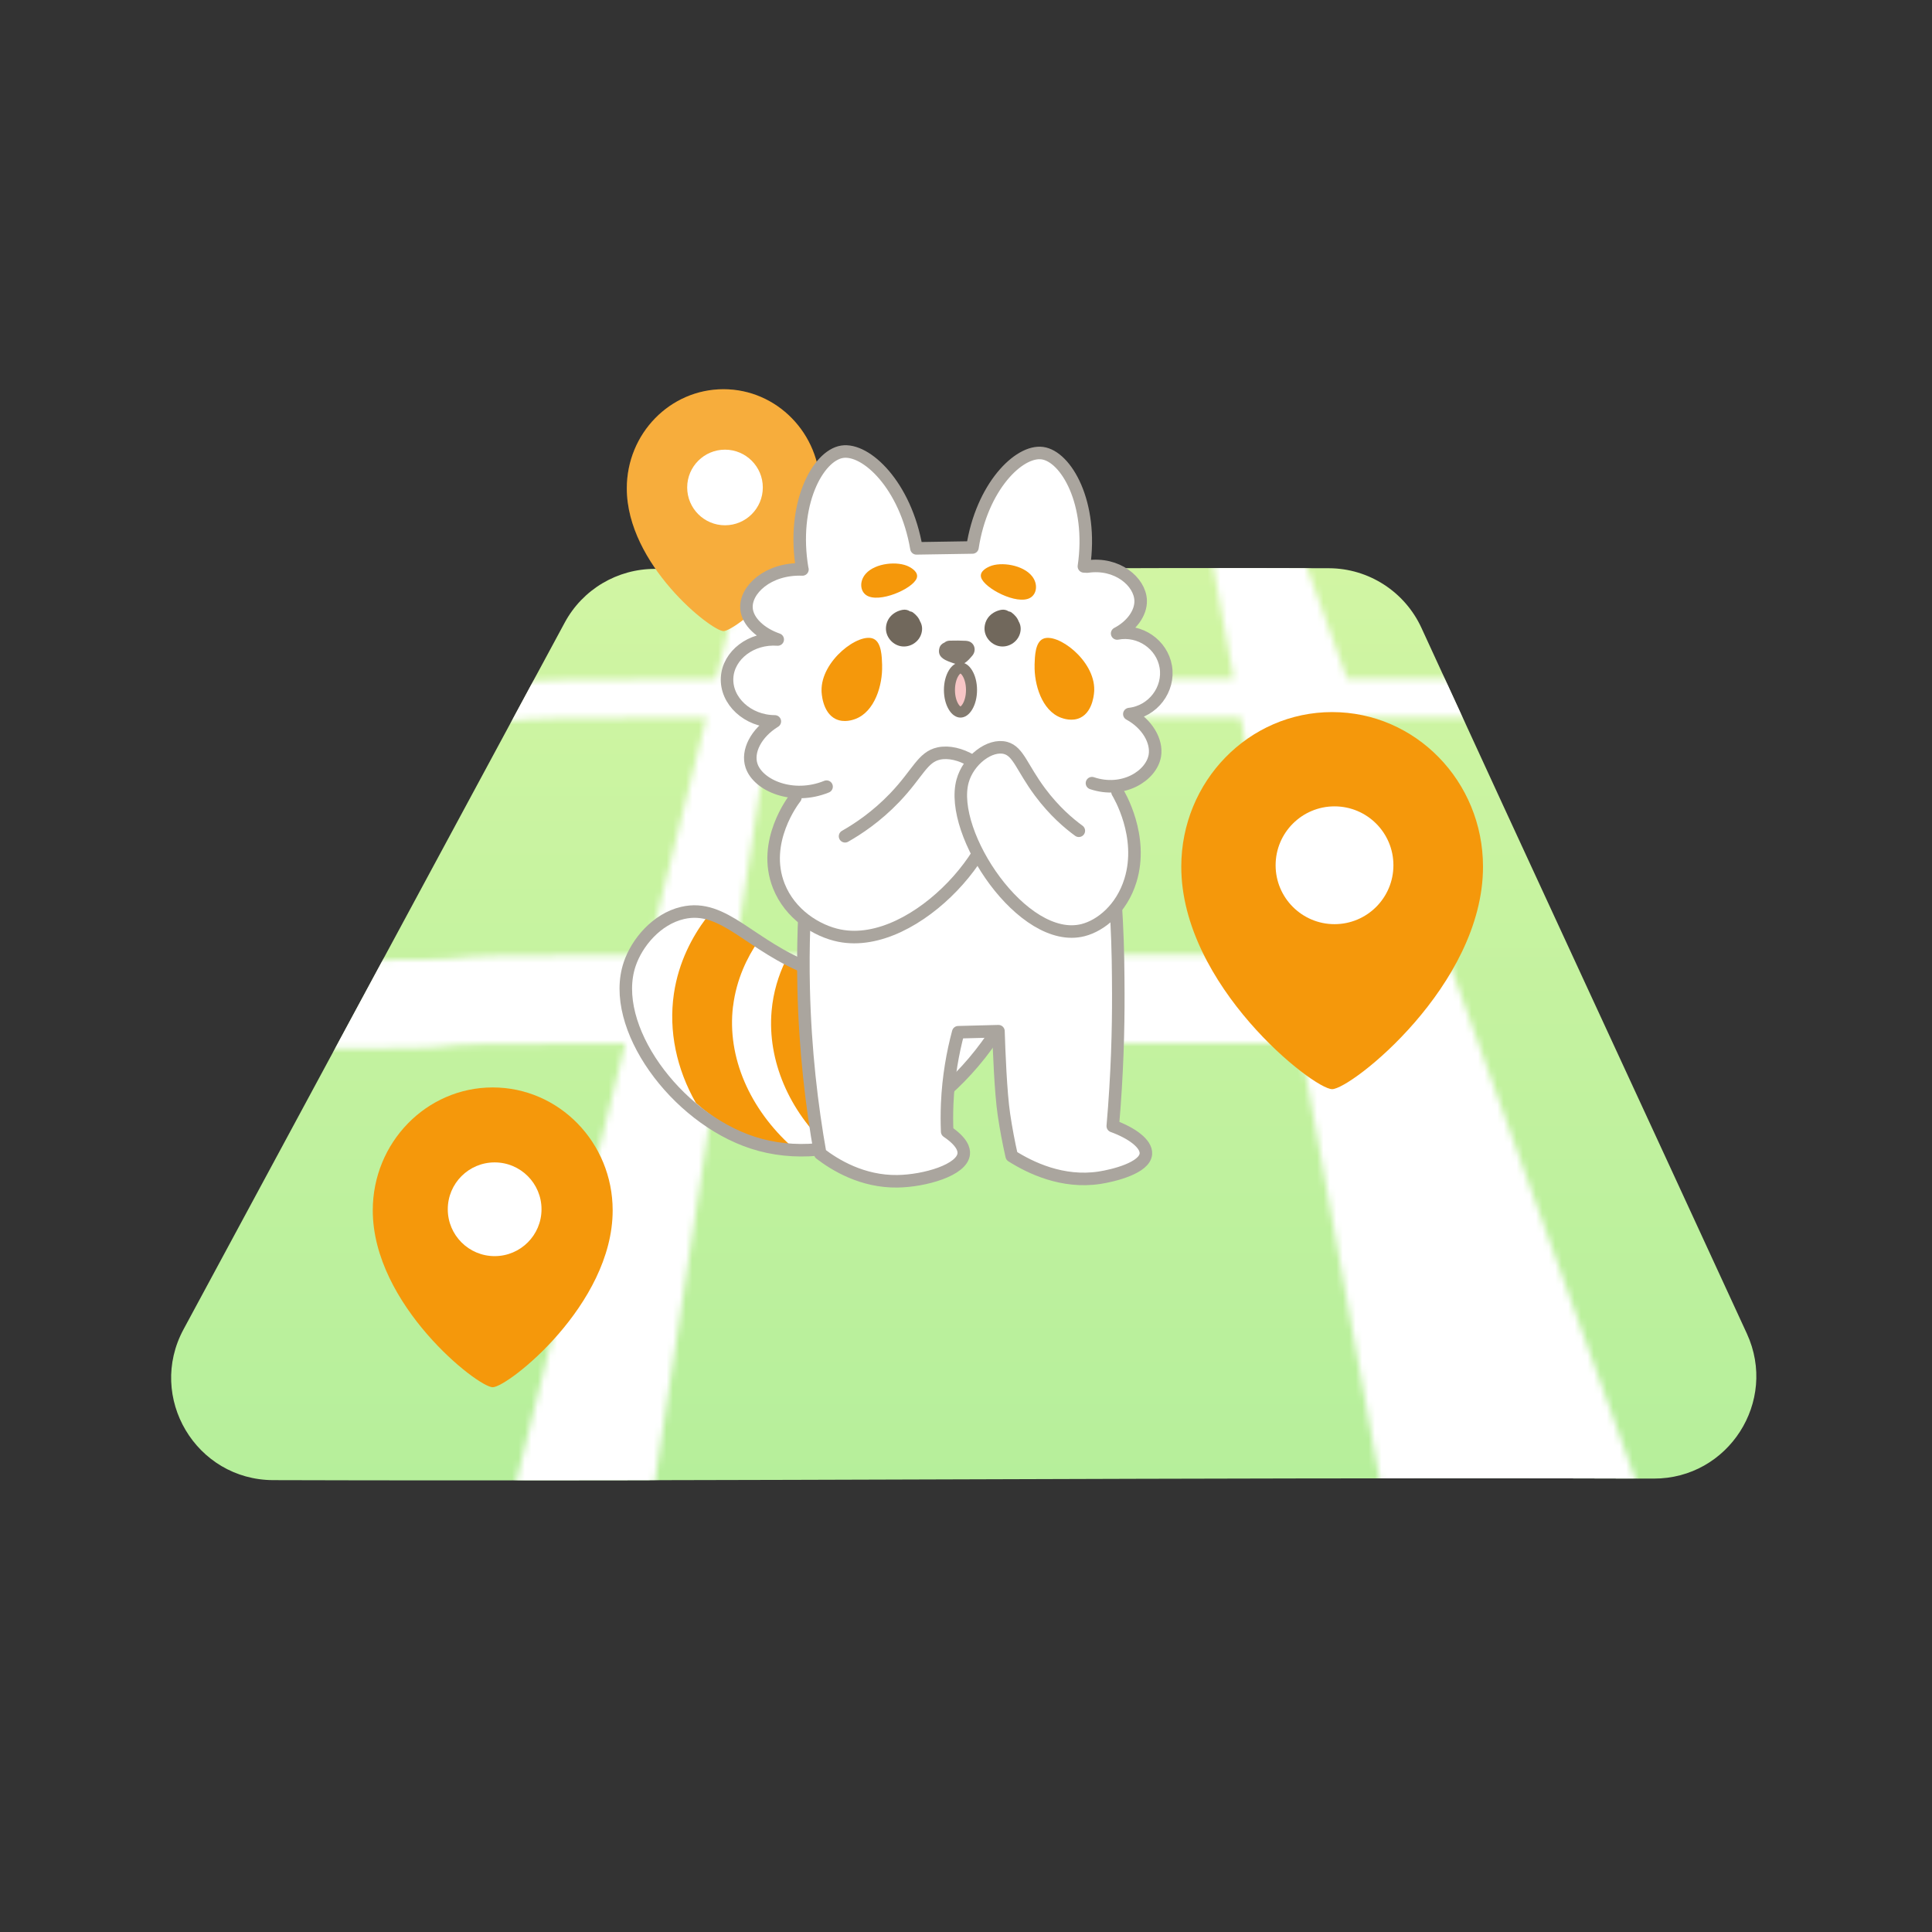 <svg width="300" height="300" viewBox="0 0 300 300" fill="none" xmlns="http://www.w3.org/2000/svg">
<rect x="0" y="0" width="300" height="300" fill="#333333" stroke="none"/>
<g clip-path="url(#clip0_2451_10400)">
<path d="M256.791 229.594C185.34 229.371 113.88 230.049 42.428 229.834C30.428 229.8 22.8 216.977 28.5 206.417C48.231 169.834 67.963 133.251 87.694 96.669C90.48 91.509 95.88 88.311 101.743 88.337C136.62 88.474 171.497 88.097 206.366 88.234C212.546 88.26 218.143 91.886 220.723 97.5C237.566 134.211 254.409 170.469 271.251 207.077C276.103 217.611 268.38 229.629 256.783 229.594H256.791Z" fill="url(#paint0_linear_2451_10400)"/>
<mask id="mask0_2451_10400" style="mask-type:luminance" maskUnits="userSpaceOnUse" x="41" y="59" width="217" height="182">
<path d="M216.069 240H257.649C242.211 197.143 226.774 154.286 211.337 111.429H235.363V105.429H209.177L192.506 59.143C189.651 60.574 186.789 61.997 183.934 63.429C186.48 77.426 189.034 91.431 191.58 105.429H120.617C122.683 91.826 124.749 78.214 126.814 64.611C125.366 63.103 123.917 61.594 122.469 60.086L111.18 105.429C61.149 105.429 101.117 106.286 51.086 106.286C50.786 108.283 50.477 110.289 50.177 112.286C100.011 112.286 59.854 111.429 109.689 111.429C106.629 123.711 103.569 136.003 100.517 148.286C51.18 148.286 91.851 149.143 42.514 149.143C42.214 153.72 41.906 158.306 41.606 162.883C90.103 162.883 48.6 162.026 97.097 162.026C90.729 187.62 84.351 213.214 77.983 238.817C85.389 239.211 92.786 239.614 100.191 240.009C104.134 214.011 108.086 188.023 112.029 162.026H201.891C206.623 188.014 211.354 214.011 216.086 240H216.069ZM114.103 148.286C115.971 136.003 117.831 123.711 119.7 111.429H192.669C194.906 123.711 197.143 136.003 199.38 148.286H114.103Z" fill="white"/>
</mask>
<g mask="url(#mask0_2451_10400)">
<path d="M256.791 229.594C185.34 229.371 113.88 230.049 42.428 229.834C30.428 229.8 22.8 216.977 28.5 206.417C48.231 169.834 67.963 133.251 87.694 96.669C90.48 91.509 95.88 88.311 101.743 88.337C136.62 88.474 171.497 88.097 206.366 88.234C212.546 88.26 218.143 91.886 220.723 97.5C237.566 134.211 254.409 170.469 271.251 207.077C276.103 217.611 268.38 229.629 256.783 229.594H256.791Z" fill="white"/>
</g>
<path d="M230.28 134.58C230.28 153.026 209.786 169.123 206.854 169.123C203.923 169.123 183.429 153.017 183.429 134.58C183.429 121.32 193.911 110.571 206.854 110.571C219.797 110.571 230.28 121.32 230.28 134.58Z" fill="#F5980B"/>
<path d="M207.223 143.503C212.274 143.503 216.369 139.408 216.369 134.357C216.369 129.306 212.274 125.211 207.223 125.211C202.172 125.211 198.077 129.306 198.077 134.357C198.077 139.408 202.172 143.503 207.223 143.503Z" fill="white"/>
<path d="M127.363 75.831C127.363 87.66 114.223 97.989 112.346 97.989C110.469 97.989 97.329 87.66 97.329 75.831C97.329 67.329 104.057 60.437 112.346 60.437C120.634 60.437 127.363 67.329 127.363 75.831Z" fill="#F5980B"/>
<path d="M127.363 75.831C127.363 87.66 114.223 97.989 112.346 97.989C110.469 97.989 97.329 87.66 97.329 75.831C97.329 67.329 104.057 60.437 112.346 60.437C120.634 60.437 127.363 67.329 127.363 75.831Z" fill="white" fill-opacity="0.2"/>
<path d="M112.577 81.566C115.82 81.566 118.449 78.937 118.449 75.694C118.449 72.452 115.82 69.823 112.577 69.823C109.335 69.823 106.706 72.452 106.706 75.694C106.706 78.937 109.335 81.566 112.577 81.566Z" fill="white"/>
<path d="M95.134 187.946C95.134 202.611 78.84 215.409 76.508 215.409C74.177 215.409 57.883 202.603 57.883 187.946C57.883 177.403 66.223 168.857 76.508 168.857C86.794 168.857 95.134 177.403 95.134 187.946Z" fill="#F5980B"/>
<path d="M76.808 195.051C80.828 195.051 84.086 191.793 84.086 187.774C84.086 183.755 80.828 180.497 76.808 180.497C72.79 180.497 69.531 183.755 69.531 187.774C69.531 191.793 72.79 195.051 76.808 195.051Z" fill="white"/>
<path d="M147.874 151.62C137.752 153.754 130.663 152.314 126.026 150.566C116.477 146.966 112.474 140.246 105.986 141.763C101.949 142.706 98.897 146.383 97.774 149.717C94.534 159.343 104.906 173.546 116.897 177.437C129.574 181.551 145.594 174.634 155.032 159.677C152.649 156.994 150.257 154.303 147.874 151.62Z" fill="white"/>
<path d="M113.829 156.274C114.343 152.031 116.049 148.637 117.677 146.246C114.78 144.326 112.372 142.723 109.629 142.603C107.572 145.354 105.377 149.297 104.64 154.32C103.792 160.114 105.069 166.02 108.06 171.266C110.992 173.88 114.42 175.971 117.986 177.12C119.623 177.643 121.312 177.977 123.034 178.131C116.426 172.217 112.869 164.16 113.82 156.266L113.829 156.274Z" fill="#F5980B"/>
<path d="M126.206 151.389C124.637 150.763 123.231 150.034 121.937 149.28C120.917 151.414 120.069 154.003 119.811 157.011C119.151 164.709 122.554 172.517 128.691 178.166C130.877 177.874 133.071 177.291 135.231 176.443C130.14 171.497 127.26 164.991 127.654 158.511C127.8 156.171 128.357 154.106 129.06 152.366C128.014 152.066 127.063 151.731 126.197 151.38L126.206 151.389Z" fill="#F5980B"/>
<path d="M132.3 153.12C132.214 153.669 132.146 154.226 132.094 154.809C131.52 161.914 134.349 169.123 139.543 174.677C141.283 173.666 142.989 172.474 144.609 171.103C141.351 166.689 139.611 161.511 139.903 156.36C139.954 155.391 140.083 154.466 140.254 153.6C137.237 153.763 134.597 153.549 132.3 153.129V153.12Z" fill="#F5980B"/>
<path d="M147.874 151.62C137.752 153.754 130.663 152.314 126.026 150.566C116.477 146.966 112.474 140.246 105.986 141.763C101.949 142.706 98.897 146.383 97.774 149.717C94.534 159.343 104.906 173.546 116.897 177.437C129.574 181.551 145.594 174.634 155.032 159.677C152.649 156.994 150.257 154.303 147.874 151.62Z" stroke="#AAA59E" stroke-width="1.946" stroke-linecap="round" stroke-linejoin="round"/>
<path d="M127.363 120C125.726 129.214 124.5 140.52 124.792 153.429C125.014 163.08 126.043 171.72 127.363 179.143C129.643 180.891 133.894 183.514 139.363 183.429C143.554 183.369 149.452 181.697 149.649 179.143C149.7 178.517 149.46 177.326 147.077 175.714C147.017 174.36 147.017 172.929 147.077 171.429C147.257 167.177 147.952 163.423 148.792 160.286L155.04 160.123C155.134 163.131 155.383 169.629 155.889 173.057C156.223 175.311 156.634 177.471 157.097 179.503C159.969 181.32 164.957 183.754 170.726 182.88C172.852 182.554 177.806 181.363 177.934 179.143C178.02 177.617 175.826 175.963 172.792 174.857C173.494 166.774 173.666 159.797 173.649 154.286C173.623 147.823 173.563 139.423 171.934 128.571C171.352 124.697 170.717 121.474 170.22 119.143" fill="white"/>
<path d="M127.363 120C125.726 129.214 124.5 140.52 124.792 153.429C125.014 163.08 126.043 171.72 127.363 179.143C129.643 180.891 133.894 183.514 139.363 183.429C143.554 183.369 149.452 181.697 149.649 179.143C149.7 178.517 149.46 177.326 147.077 175.714C147.017 174.36 147.017 172.929 147.077 171.429C147.257 167.177 147.952 163.423 148.792 160.286L155.04 160.123C155.134 163.131 155.383 169.629 155.889 173.057C156.223 175.311 156.634 177.471 157.097 179.503C159.969 181.32 164.957 183.754 170.726 182.88C172.852 182.554 177.806 181.363 177.934 179.143C178.02 177.617 175.826 175.963 172.792 174.857C173.494 166.774 173.666 159.797 173.649 154.286C173.623 147.823 173.563 139.423 171.934 128.571C171.352 124.697 170.717 121.474 170.22 119.143" stroke="#AAA59E" stroke-width="1.946" stroke-linecap="round" stroke-linejoin="round"/>
<path d="M128.349 122.151C123.094 124.286 117.729 121.971 116.7 118.903C115.946 116.674 117.403 113.811 120.317 112.02C116.091 112.003 112.697 108.823 112.903 105.231C113.1 101.734 116.657 98.991 120.763 99.3C118.106 98.383 116.109 96.531 115.92 94.543C115.646 91.62 119.271 88.217 124.603 88.423L124.577 88.363C122.863 78.317 126.986 70.749 130.757 70.149C134.486 69.557 140.631 75.351 142.303 85.149C145.2 85.097 148.097 85.054 151.003 85.011C152.451 75.6 158.211 69.883 161.846 70.363C165.54 70.851 169.749 78.12 168.309 87.951L168.84 87.977C173.46 87.291 177.017 90.326 177.12 93.231C177.189 95.211 175.671 97.226 173.469 98.366C177.009 97.689 180.429 100.071 181.02 103.509C181.62 107.031 179.04 110.477 175.363 110.88C178.114 112.371 179.709 115.071 179.323 117.343C178.783 120.463 174.394 123.24 169.56 121.611" fill="white"/>
<path d="M142.877 96.514C142.689 95.957 142.252 95.46 141.754 95.1C141.626 95.006 141.463 94.954 141.3 94.929C140.983 94.706 140.563 94.62 140.143 94.697C138.746 94.963 137.666 95.983 137.572 97.44C137.486 98.811 138.506 100.071 139.843 100.337C141.232 100.611 142.654 99.754 143.066 98.4C143.28 97.68 143.186 97.046 142.886 96.514H142.877Z" fill="#71685C"/>
<path d="M158.186 96.514C157.997 95.957 157.56 95.46 157.063 95.1C156.934 95.006 156.772 94.954 156.609 94.929C156.292 94.706 155.872 94.62 155.452 94.697C154.054 94.963 152.974 95.983 152.88 97.44C152.786 98.811 153.814 100.071 155.152 100.337C156.54 100.611 157.963 99.754 158.374 98.4C158.589 97.68 158.494 97.046 158.194 96.514H158.186Z" fill="#71685C"/>
<path d="M141.152 87.997C139.43 87.093 135.936 87.401 134.446 89.076C133.428 90.213 133.534 91.775 134.533 92.431C136.481 93.72 141.706 91.448 142.34 89.801C142.717 88.815 141.423 88.141 141.152 87.997Z" fill="#F5980B"/>
<path d="M153.657 87.96C155.436 87.176 158.901 87.722 160.273 89.494C161.211 90.698 160.999 92.249 159.958 92.835C157.926 93.988 152.869 91.365 152.348 89.679C152.04 88.67 153.377 88.085 153.657 87.96Z" fill="#F5980B"/>
<path d="M136.98 103.354C136.937 101.914 136.877 99.789 135.669 99.206C133.432 98.126 127.457 102.574 127.569 107.28C127.569 107.52 127.672 110.623 129.754 111.643C131.083 112.294 132.506 111.754 132.814 111.643C135.849 110.511 137.066 106.346 136.972 103.346L136.98 103.354Z" fill="#F5980B"/>
<path d="M160.646 103.286C160.689 101.863 160.749 99.78 161.94 99.206C164.143 98.151 170.014 102.523 169.911 107.151C169.911 107.383 169.817 110.443 167.76 111.446C166.457 112.08 165.051 111.557 164.743 111.446C161.76 110.331 160.569 106.234 160.654 103.286H160.646Z" fill="#F5980B"/>
<path d="M150.034 99.506C149.186 99.463 148.329 99.454 147.48 99.48C147.137 99.489 146.872 99.6 146.666 99.771C146.289 99.926 145.98 100.209 145.869 100.637C145.457 102.171 146.992 102.609 148.106 103.003C148.672 103.2 149.22 103.294 149.769 102.969C150.24 102.686 150.634 102.214 150.986 101.803C151.732 100.911 151.252 99.574 150.034 99.514V99.506Z" fill="#847B70"/>
<path d="M131.649 119.143C130.269 119.426 126.446 120.403 123.506 123.857C120.557 127.32 118.954 132.737 120.934 137.571C122.632 141.72 126.6 144.54 130.363 145.286C142.312 147.66 157.209 130.234 154.363 122.143C153.214 118.869 148.886 116.34 145.792 117C143.229 117.549 142.552 120.069 138.934 123.857C136.089 126.831 133.209 128.726 131.22 129.857" fill="white"/>
<path d="M123.506 123.857C123.223 124.209 118.217 130.706 120.934 137.571C122.683 141.986 126.84 144.583 130.363 145.286C142.312 147.66 157.209 130.234 154.363 122.143C153.214 118.869 148.886 116.34 145.792 117C143.229 117.549 142.552 120.069 138.934 123.857C136.089 126.831 133.209 128.726 131.22 129.857" stroke="#AAA59E" stroke-width="1.946" stroke-linecap="round" stroke-linejoin="round"/>
<path d="M167.186 118.286C168.266 118.569 171.24 119.546 173.537 123C175.834 126.463 177.086 131.88 175.543 136.714C174.223 140.863 171.129 143.683 168.189 144.429C158.872 146.803 147.257 129.377 149.477 121.286C150.377 118.011 153.746 115.483 156.163 116.143C158.16 116.691 158.691 119.211 161.511 123C163.731 125.974 165.977 127.869 167.529 129" fill="white"/>
<path d="M173.529 123C173.743 123.351 177.652 129.849 175.534 136.714C174.172 141.129 170.932 143.726 168.18 144.429C158.863 146.803 147.249 129.377 149.469 121.286C150.369 118.011 153.737 115.483 156.154 116.143C158.152 116.691 158.683 119.211 161.503 123C163.723 125.974 165.969 127.869 167.52 129" stroke="#AAA59E" stroke-width="1.946" stroke-linecap="round" stroke-linejoin="round"/>
<path d="M128.349 122.151C123.094 124.286 117.729 121.971 116.7 118.903C115.946 116.674 117.403 113.811 120.317 112.02C116.091 112.003 112.697 108.823 112.903 105.231C113.1 101.734 116.657 98.991 120.763 99.3C118.106 98.383 116.109 96.531 115.92 94.543C115.646 91.62 119.271 88.217 124.603 88.423L124.577 88.363C122.863 78.317 126.986 70.749 130.757 70.149C134.486 69.557 140.631 75.351 142.303 85.149C145.2 85.097 148.097 85.054 151.003 85.011C152.451 75.6 158.211 69.883 161.846 70.363C165.54 70.851 169.749 78.12 168.309 87.951L168.84 87.977C173.46 87.291 177.017 90.326 177.12 93.231C177.189 95.211 175.671 97.226 173.469 98.366C177.009 97.689 180.429 100.071 181.02 103.509C181.62 107.031 179.04 110.477 175.363 110.88C178.114 112.371 179.709 115.071 179.323 117.343C178.783 120.463 174.394 123.24 169.56 121.611" stroke="#AAA59E" stroke-width="1.946" stroke-linecap="round" stroke-linejoin="round"/>
<path d="M150.857 107.143C150.857 108.198 150.599 109.111 150.226 109.732C149.843 110.371 149.434 110.571 149.143 110.571C148.852 110.571 148.442 110.371 148.06 109.732C147.687 109.111 147.429 108.198 147.429 107.143C147.429 106.088 147.687 105.175 148.06 104.553C148.442 103.915 148.852 103.714 149.143 103.714C149.434 103.714 149.843 103.915 150.226 104.553C150.599 105.175 150.857 106.088 150.857 107.143Z" fill="#F7C6C6" stroke="#847B70" stroke-width="1.714"/>
</g>
<defs>
<linearGradient id="paint0_linear_2451_10400" x1="149.649" y1="88.204" x2="149.649" y2="229.877" gradientUnits="userSpaceOnUse">
<stop stop-color="#D1F5A3"/>
<stop offset="1" stop-color="#B6EF9B"/>
</linearGradient>
<clipPath id="clip0_2451_10400">
<rect width="246.154" height="180.866" fill="white" transform="translate(26.571 59.143)"/>
</clipPath>
</defs>
</svg>
